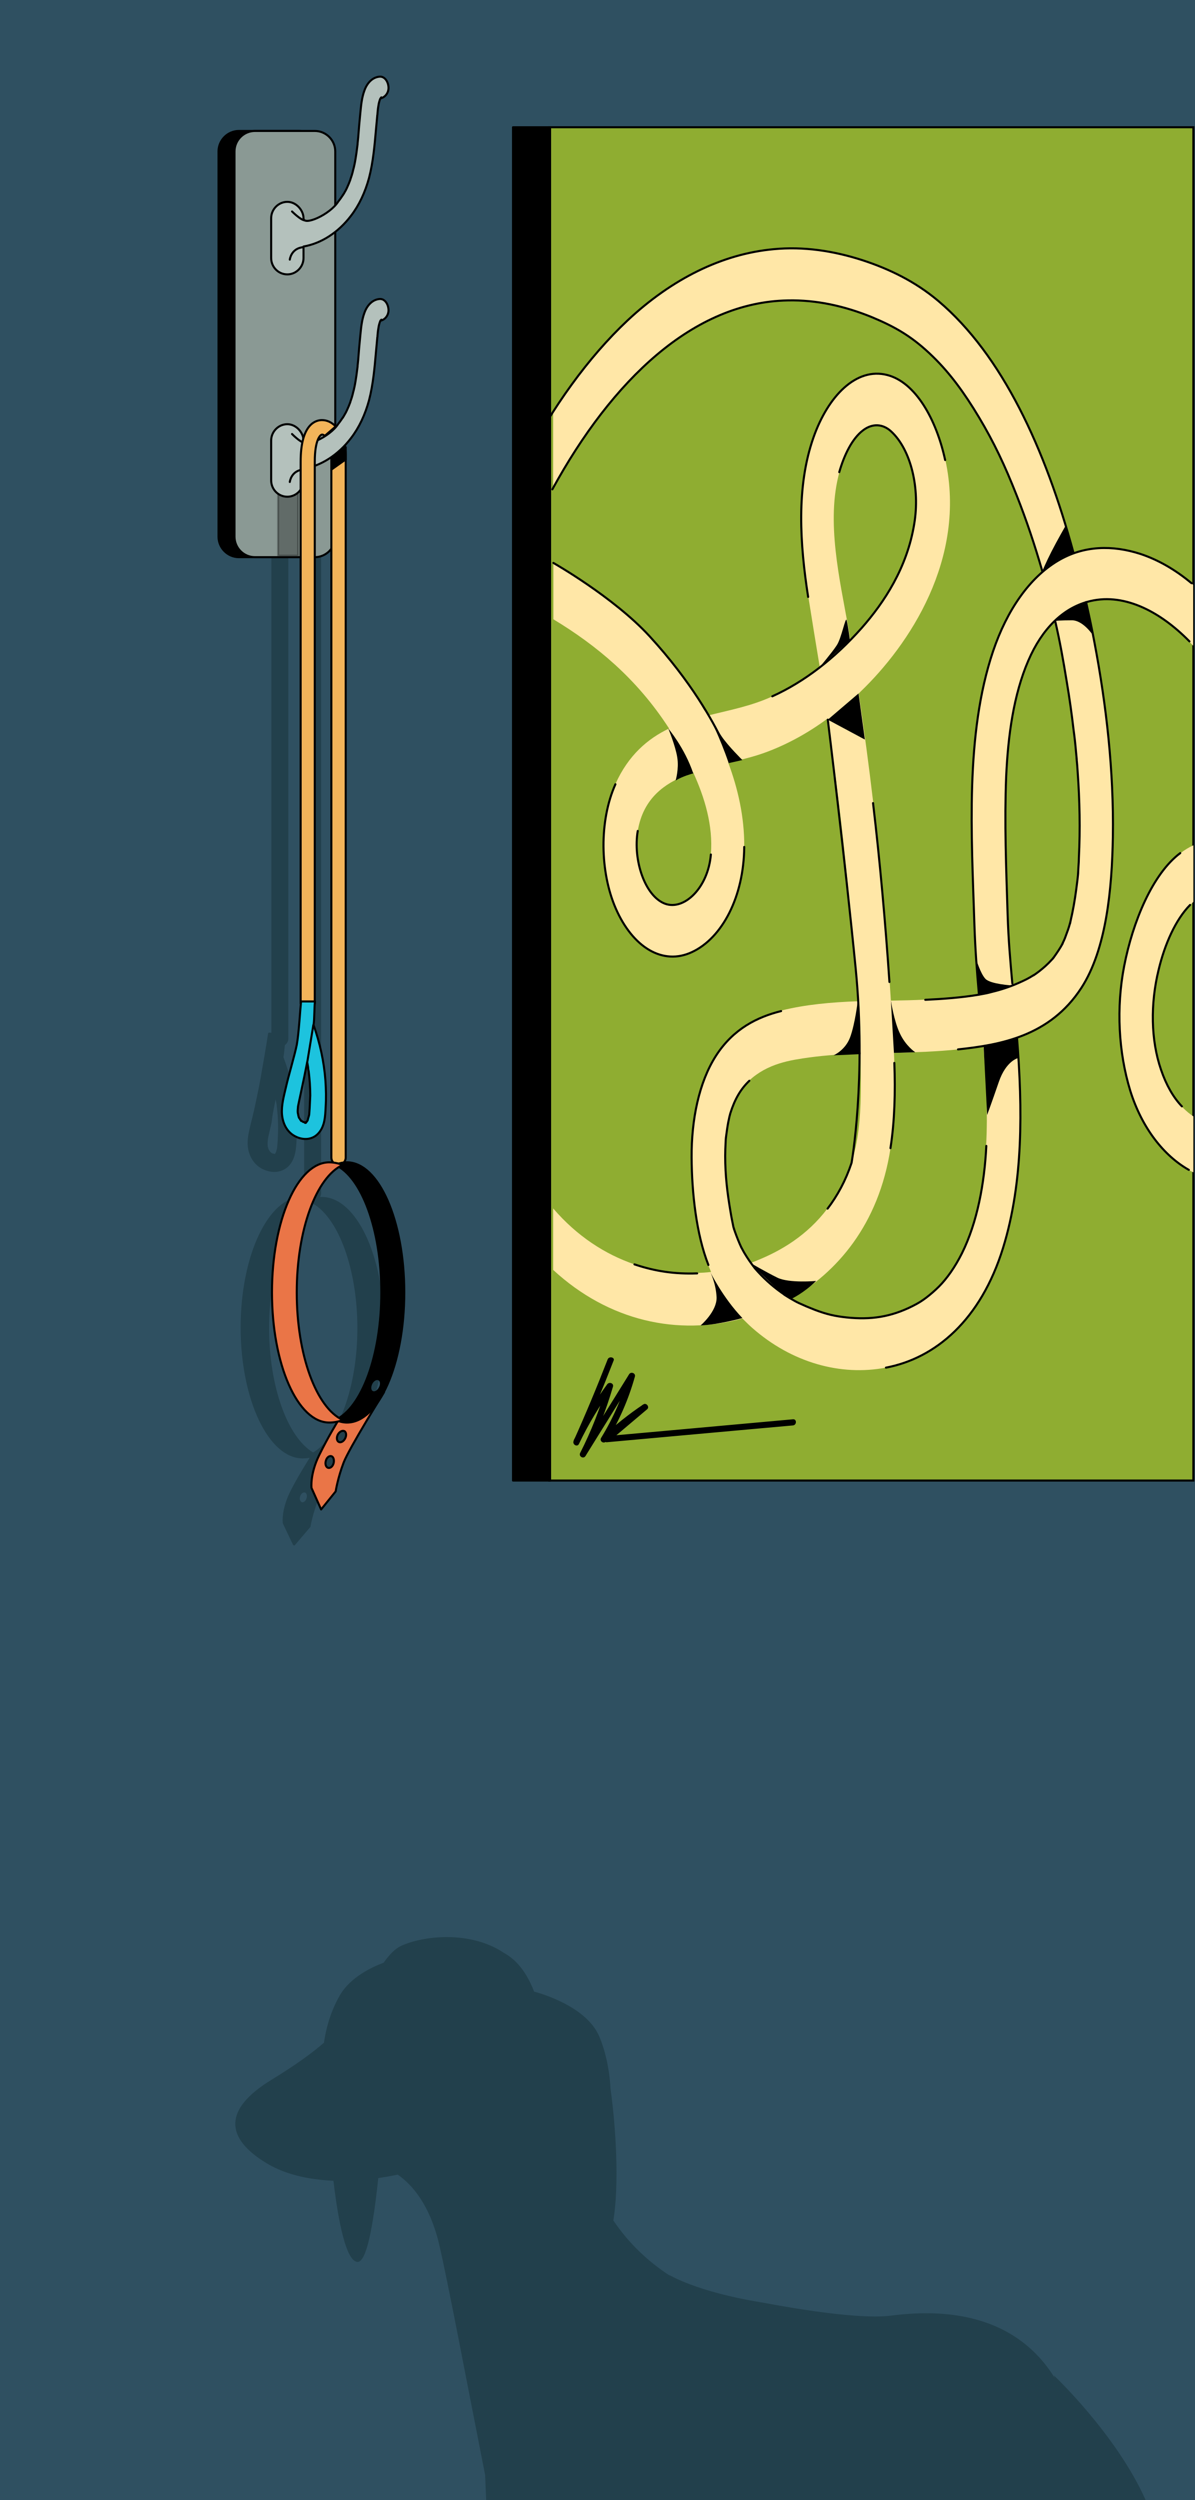 <?xml version="1.0" encoding="utf-8"?>
<!-- Generator: Adobe Illustrator 24.0.1, SVG Export Plug-In . SVG Version: 6.00 Build 0)  -->
<svg version="1.1" id="Layer_1" xmlns="http://www.w3.org/2000/svg" xmlns:xlink="http://www.w3.org/1999/xlink" x="0px" y="0px"
	 viewBox="0 0 583.5 1220" style="enable-background:new 0 0 583.5 1220;" xml:space="preserve">
<style type="text/css">
	.st0{fill:#2F5061;}
	.st1{fill:#22404C;}
	.st2{stroke:#000000;stroke-linecap:round;stroke-linejoin:round;stroke-miterlimit:10;}
	.st3{fill:#8A9994;stroke:#000000;stroke-linecap:round;stroke-linejoin:round;stroke-miterlimit:10;}
	.st4{opacity:0.3;stroke:#000000;stroke-linecap:round;stroke-linejoin:round;stroke-miterlimit:10;enable-background:new    ;}
	.st5{fill:#B4C1BC;stroke:#000000;stroke-linecap:round;stroke-linejoin:round;stroke-miterlimit:10;}
	.st6{fill:none;stroke:#000000;stroke-linecap:round;stroke-linejoin:round;stroke-miterlimit:10;}
	.st7{fill:#F2B45A;stroke:#000000;stroke-miterlimit:10;}
	.st8{stroke:#000000;stroke-miterlimit:10;}
	.st9{fill:#EA7547;stroke:#000000;stroke-linecap:round;stroke-linejoin:round;stroke-miterlimit:10;}
	.st10{fill:#1DC3DE;stroke:#000000;stroke-linecap:round;stroke-linejoin:round;stroke-miterlimit:10;}
	.st11{fill:#8FAD31;stroke:#000000;stroke-miterlimit:10;}
	.st12{fill:#FFE7A7;}
	.st13{fill:none;stroke:#000000;stroke-width:1.01;stroke-linecap:round;stroke-linejoin:round;stroke-miterlimit:10;}
</style>
<rect class="st0" width="583.5" height="1220"/>
<g>
	<path class="st1" d="M187.5,648.1c0-35.3-13.6-64-30.4-64c-0.3,0-0.5,0-0.8,0c0.3-0.6,0.5-1.2,0.5-1.9V241.8v-2.6v-4h-0.4
		c0,0,0,0,0-0.1l-0.2-0.9l-0.6,0.7c-1.1,1.2-2.3,2.3-3.5,3.2s-2.3,1.7-3.4,2.3l-0.2,0.1v0.2v6.4V582c0,0.7,0.2,1.4,0.6,2
		c-0.4,0-0.9-0.1-1.3-0.1c-16.7,0-30.3,28.7-30.3,63.9s13.6,63.9,30.3,63.9c1,0,2.2-0.1,3.4-0.3c-1.6,2.6-5.5,8.7-9.1,15.7
		c-4.8,9.2-4.1,15.9-4,16.2v0.1l5,10.5c0.1,0.1,0.2,0.2,0.4,0.3c0,0,0,0,0.1,0s0.3-0.1,0.4-0.2l7.5-8.8c0.1-0.1,0.1-0.1,0.1-0.2
		c0-0.1,1.1-6.5,4.1-14c2-4.9,11.7-20.2,17.2-28.6C181.6,691.5,187.5,671.2,187.5,648.1z M156.1,717.4c0,0.6-0.1,1.2-0.5,1.9
		c-0.4,0.6-0.9,1.1-1.4,1.3s-1,0.2-1.3,0.1c-0.3-0.2-0.6-0.6-0.6-1.1c0-0.6,0.1-1.2,0.5-1.9c0.4-0.6,0.9-1.1,1.4-1.3
		c0.3-0.1,0.5-0.2,0.8-0.2c0.2,0,0.4,0,0.5,0.1C155.9,716.4,156.1,716.8,156.1,717.4z M174.2,692.3c0.1,0.7-0.2,1.5-0.6,2.2
		c-0.4,0.7-1,1.3-1.7,1.6c-0.6,0.3-1.1,0.3-1.5,0.1s-0.7-0.7-0.7-1.3c-0.1-0.7,0.2-1.5,0.6-2.2c0.7-1.1,1.7-1.8,2.6-1.8
		c0.2,0,0.4,0,0.6,0.2C173.9,691.2,174.2,691.7,174.2,692.3z M152.9,708.8c-12.6-7.5-21.5-32.4-21.5-60.7c0-28.4,8.9-53.2,21.5-60.7
		c12.6,7.4,21.6,32.3,21.6,60.7S165.5,701.3,152.9,708.8z M146.5,730.4c0.3-1.2,1.2-2.1,2-2.1c0.1,0,0.2,0,0.3,0
		c0.4,0.1,0.7,0.4,0.9,0.9c0.2,0.6,0.2,1.2,0,1.9s-0.6,1.3-1,1.6s-0.9,0.5-1.2,0.4c-0.4-0.1-0.7-0.4-0.9-0.9
		C146.3,731.8,146.3,731.1,146.5,730.4z"/>
	<path class="st1" d="M128.2,570.5c1.7,0.8,3.7,1.4,5.7,1.4c2.6,0,5.2-0.9,7.2-3c3.2-3.5,3.5-8.3,3.7-12.5v-0.3
		c0.3-4.4,0.2-8.8-0.2-13.1c-0.8-9.4-2.9-18.5-6.2-27.1c0.3-1.7,0.5-3.8,0.7-5.9c1-0.7,1.7-1.9,1.7-3.1V242.6
		c0-11.5,3.3-12.8,3.3-12.8c0.2,0,0.6,0.2,1.1,0.6l0.3,0.2l6.3-5.2l-0.3-0.3c-2.2-2.1-4.7-3.3-7.4-3.3c-3.5,0-11.6,2-11.6,20.7V504
		l-1.1-0.1c-0.2,0-0.4,0.2-0.5,0.4c-0.3,2.5-3.7,22.7-4.8,27.8c-0.9,4.5-1.9,9.2-3,13.7c-0.2,0.8-0.4,1.6-0.6,2.4
		c-0.9,3.7-1.9,7.6-1.5,11.4C121.6,564.5,124.2,568.5,128.2,570.5z M134.6,536.5c0.1,0.3,0.1,0.7,0.2,1l0.2,1c0.5,4,0.8,8,0.8,11.9
		c0,2-0.1,4-0.2,6c-0.1,0.9-0.1,1.9-0.2,2.8l-0.1,1c0,0.3-0.1,0.5-0.2,0.8c-0.1,0.4-0.2,0.7-0.3,1.1v0.1c0,0,0,0.1-0.1,0.1l0,0
		c-0.1,0.1-0.2,0.3-0.2,0.4l-0.1,0.2c-0.1,0.1-0.1,0.1-0.2,0.2l0,0l0,0h-0.1h-0.2l0,0l0,0l0,0l0,0l-0.2-0.1c-0.2,0-0.3-0.1-0.5-0.1
		l0,0h-0.1c-0.3-0.2-0.6-0.3-0.8-0.5l-0.3-0.3c-0.1,0-0.1-0.1-0.1-0.1l-0.1-0.1c0-0.1-0.1-0.2-0.2-0.3c-0.1-0.1-0.2-0.2-0.2-0.3
		c0,0-0.1-0.2-0.2-0.3c-0.1-0.4-0.3-0.8-0.4-1.3l-0.1-0.3c0-0.1,0-0.2,0-0.2c0-0.1,0-0.2,0-0.3c-0.1-1,0-2,0.1-2.8l0.1-0.7
		c0.1-0.5,0.2-1,0.3-1.5c0.3-1.3,0.6-2.6,0.9-3.9c0.2-0.7,0.3-1.4,0.5-2.1C133,544.1,133.8,540.3,134.6,536.5z"/>
</g>
<g>
	<path class="st2" d="M145.9,271.9h-29.2c-5.5,0-10-4.5-10-10v-188c0-5.5,4.5-10,10-10h29.2c5.5,0,10,4.5,10,10v188
		C155.9,267.4,151.4,271.9,145.9,271.9z"/>
	<path class="st3" d="M153.7,271.9h-29.2c-5.5,0-10-4.5-10-10v-188c0-5.5,4.5-10,10-10h29.2c5.5,0,10,4.5,10,10v188
		C163.7,267.4,159.2,271.9,153.7,271.9z"/>
	<rect x="135.8" y="226.4" class="st4" width="9.8" height="44.8"/>
	<g>
		<path class="st5" d="M185.8,48C185.8,47.9,185.8,47.9,185.8,48C185.9,47.9,185.9,47.9,185.8,48c0.2-0.2,0.3-0.4,0.4-0.5
			C186.1,47.6,186,47.8,185.8,48c2.1-0.4,4-2.6,3.9-5.3c-0.1-2.8-1.8-5.4-4.2-5.3c-3.4,0.2-6.1,2.8-7.5,6.6
			c-1.4,3.7-1.7,7.6-2.1,11.6c-0.4,3.8-0.7,7.7-1,11.5c-0.1,1-0.2,2-0.3,2.9c0,0.1,0,0.2,0,0.3v0.1c-0.1,0.5-0.1,1-0.2,1.5
			c-0.2,1.9-0.5,3.7-0.8,5.6s-0.7,3.8-1.2,5.6c-0.2,0.9-0.4,1.7-0.7,2.6c-0.1,0.4-0.3,0.8-0.4,1.2c-0.1,0.2-0.2,0.5-0.2,0.7
			c-0.5,1.4-1.1,2.8-1.7,4.1c-0.3,0.6-0.6,1.3-1,1.9c-0.2,0.3-0.3,0.6-0.5,0.9c-0.1,0.1-0.1,0.2-0.2,0.3c-0.8,1.2-1.6,2.4-2.5,3.5
			c-4.1,6.5-17,12.1-17,8.2c0-3.8-3.5-8-7.9-8l0,0c-4.3,0-7.9,3.6-7.9,8v19.4c0,4.4,3.5,8,7.9,8l0,0c4.3,0,7.9-3.6,7.9-8v-5.6
			c8.7-1.5,17-6.9,23.1-14.9c4.1-5.3,7-11.6,8.9-18.6c2-7.7,2.7-15.8,3.4-23.8c0.2-2.2,0.4-4.3,0.6-6.5c0-0.2,0-0.4,0.1-0.6
			c0-0.1,0-0.2,0-0.3c0-0.4,0.1-0.8,0.1-1.2c0.1-1,0.2-2,0.4-3c0.1-0.8,0.3-1.5,0.5-2.2c0-0.1,0.1-0.2,0.1-0.3
			C185.5,48.6,185.6,48.3,185.8,48C185.7,48.1,185.7,48.1,185.8,48C185.8,48,185.8,47.9,185.8,48C185.8,47.9,185.8,47.9,185.8,48z
			 M167.6,94.9l-0.1,0.1C167.3,95.5,167.5,95.2,167.6,94.9z"/>
		<path class="st6" d="M141.5,126.7c0,0,0.6-5.6,6.7-6.1"/>
		<path class="st6" d="M142.6,103.2c0,0,4,4,6,4.3"/>
	</g>
	<g>
		<path class="st5" d="M185.8,156.5C185.8,156.5,185.8,156.4,185.8,156.5C185.9,156.4,185.9,156.4,185.8,156.5
			c0.2-0.2,0.3-0.4,0.4-0.5C186.1,156.2,186,156.3,185.8,156.5c2.1-0.4,4-2.6,3.9-5.3c-0.1-2.8-1.8-5.4-4.2-5.3
			c-3.4,0.2-6.1,2.8-7.5,6.6c-1.4,3.7-1.7,7.6-2.1,11.6c-0.4,3.8-0.7,7.7-1,11.5c-0.1,1-0.2,2-0.3,2.9c0,0.1,0,0.2,0,0.3v0.1
			c-0.1,0.5-0.1,1-0.2,1.5c-0.2,1.9-0.5,3.7-0.8,5.6c-0.3,1.9-0.7,3.8-1.2,5.6c-0.2,0.9-0.4,1.7-0.7,2.6c-0.1,0.4-0.3,0.8-0.4,1.2
			c-0.1,0.2-0.2,0.5-0.2,0.7c-0.5,1.4-1.1,2.8-1.7,4.1c-0.3,0.6-0.6,1.3-1,1.9c-0.2,0.3-0.3,0.6-0.5,0.9c-0.1,0.1-0.1,0.2-0.2,0.3
			c-0.8,1.2-1.6,2.4-2.5,3.5c-4.1,6.5-17,12.1-17,8.2c0-3.8-3.5-8-7.9-8l0,0c-4.3,0-7.9,3.6-7.9,8v19.4c0,4.4,3.5,8,7.9,8l0,0
			c4.3,0,7.9-3.6,7.9-8v-5.6c8.7-1.5,17-6.9,23.1-14.9c4.1-5.3,7-11.6,8.9-18.6c2-7.7,2.7-15.8,3.4-23.8c0.2-2.2,0.4-4.3,0.6-6.5
			c0-0.2,0-0.4,0.1-0.6c0-0.1,0-0.2,0-0.3c0-0.4,0.1-0.8,0.1-1.2c0.1-1,0.2-2,0.4-3c0.1-0.8,0.3-1.5,0.5-2.2c0-0.1,0.1-0.2,0.1-0.3
			C185.5,157.1,185.6,156.8,185.8,156.5C185.7,156.7,185.7,156.6,185.8,156.5L185.8,156.5L185.8,156.5z M167.6,203.5l-0.1,0.1
			C167.3,204.1,167.5,203.7,167.6,203.5z M185.8,156.5c-0.1,0-0.1,0,0-0.1l0,0C185.8,156.5,185.8,156.5,185.8,156.5z"/>
		<path class="st6" d="M141.5,235.2c0,0,0.6-5.6,6.7-6.1"/>
		<path class="st6" d="M148.6,216.1c-2.1-0.3-6-4.3-6-4.3"/>
	</g>
</g>
<g id="leash">
	<g>
		<path class="st7" d="M158.6,212.7l5.3-4.6c-1.9-2-4.2-3.1-6.7-3.1c-3.1,0-10.4,2-10.4,20.3v264.1h6.9V225.3
			c0-10.9,2.8-13.2,3.5-13.2C157.6,212,158.1,212.3,158.6,212.7z"/>
		<path class="st7" d="M165.1,221.2c-1.3,1.1-2.4,1.8-3.3,2.4v341.3c0,1.9,1.5,3.5,3.5,3.5s3.5-1.6,3.5-3.5v-343
			c0-1.4-0.1-2.7-0.3-4C167.6,218.9,166.5,220,165.1,221.2z"/>
		<polyline class="st8" points="161.9,223.5 161.9,229.1 168.8,224.2 168.8,217.9 		"/>
	</g>
	<g>
		<path class="st9" d="M165.1,693.3c0,0-4.8,7.7-9.3,16.9s-3.7,15.9-3.7,15.9l4.7,10.5l7.1-8.8c0,0,1-6.5,3.9-14.1
			c2.7-7,19.7-34.3,19.7-34.3L165.1,693.3z M162.9,714c-0.4,1.6-1.6,2.6-2.7,2.3c-1-0.3-1.6-1.8-1.1-3.4c0.4-1.6,1.6-2.6,2.7-2.3
			C162.8,710.9,163.3,712.4,162.9,714z M165.3,703.6c-0.9-0.6-1.1-2.1-0.3-3.6c0.8-1.4,2.2-2.1,3.2-1.6c0.9,0.6,1.1,2.1,0.3,3.6
			S166.3,704.2,165.3,703.6z"/>
		<path class="st2" d="M169.4,567.2c-1.9,0-3.8,0.4-5.6,1.3c12.8,5.9,22.4,31.5,22.4,62.2s-9.6,56.3-22.4,62.2
			c1.8,0.8,3.7,1.3,5.6,1.3c15.5,0,28-28.4,28-63.5S184.9,567.2,169.4,567.2z M185.4,677.4c-0.9,1.7-2.6,2.5-3.7,1.8
			c-1.1-0.6-1.2-2.5-0.3-4.2s2.6-2.5,3.7-1.8C186.2,673.8,186.4,675.7,185.4,677.4z"/>
		<path class="st9" d="M144.9,630.7c0-30.7,9.6-56.3,22.4-62.2c-1.8-0.8-4.5-1.3-6.5-1.3c-15.5,0-28,28.4-28,63.5s12.5,63.5,28,63.5
			c1.9,0,4.7-0.4,6.5-1.3C154.5,687,144.9,661.4,144.9,630.7z"/>
	</g>
	<path class="st10" d="M158.9,527.3c-0.7-9.3-2.7-18.4-5.8-27.1c0.5-3.1,0.3-8.3,0.7-11.5H147c-0.3,2.5-1.1,16-2.1,21.2
		c-0.9,4.6-4.2,15.8-5.2,20.3c-1,4.4-2.4,9.1-2,13.7c0.4,4.4,2.4,8.5,6.4,10.6c3.8,2,8.5,1.9,11.5-1.6c3-3.4,3.2-8.2,3.4-12.5
		C159.3,536,159.2,531.7,158.9,527.3z M147,547C146.9,547,146.9,546.9,147,547L147,547z M149,548L149,548L149,548z M149.1,548
		C148.9,548.1,149,548,149.1,548L149.1,548z M149.4,547.9L149.4,547.9L149.4,547.9L149.4,547.9L149.4,547.9z M151.2,540.8
		c-0.1,0.9-0.1,1.9-0.2,2.8c0,0.2,0,0.4-0.1,0.6l0,0c0,0.1,0,0.3-0.1,0.3c0,0.3-0.1,0.5-0.2,0.8c-0.1,0.4-0.2,0.7-0.3,1.1l0,0
		c0,0,0,0.1-0.1,0.3v0.1v-0.1l0,0c-0.1,0.2-0.2,0.4-0.3,0.5l0,0c-0.1,0.1-0.2,0.2-0.2,0.2s-0.1,0-0.1,0.1c0,0,0,0,0.1,0h-0.1
		c-0.1,0-0.1,0.1-0.2,0.1l0,0l0,0c0,0-0.1,0,0,0c-0.1,0-0.1,0-0.2,0.1c-0.1,0-0.1,0-0.2,0c0.1,0,0.1,0.1-0.1,0l0,0l0,0h-0.1
		c0,0,0,0-0.1,0c-0.2-0.1-0.4-0.1-0.6-0.2H148c0,0-0.1,0-0.1-0.1c-0.3-0.2-0.6-0.3-0.8-0.5l0,0c-0.1-0.1-0.1-0.1-0.2-0.2
		c-0.1-0.1-0.2-0.2-0.3-0.3c0,0-0.1-0.1-0.1-0.2c0-0.1-0.4-0.5-0.4-0.6c0,0-0.1-0.2-0.2-0.3v-0.1c-0.1-0.4-0.3-0.9-0.3-1.3
		c0-0.1,0-0.2-0.1-0.3c0,0.1,0-0.4-0.1-0.5c-0.1-1,0-1.9,0.1-2.9c0,0,0-0.1,0-0.2c0-0.1,0.1-0.4,0.1-0.5c0.1-0.5,0.2-1,0.3-1.5
		c0.4-2,0.9-4,1.3-6.1c0.9-4.2,1.8-8.4,2.6-12.6c0.1-0.4,0.1-0.7,0.2-1.1c0.1,0.6,0.2,1.2,0.3,1.8c0.1,0.5,0.2,1.1,0.2,1.6
		c0,0.2,0.1,0.4,0.1,0.6c0,0.1,0,0.3,0.1,0.4c0.5,4,0.8,8,0.8,12C151.4,536.8,151.3,538.8,151.2,540.8z"/>
	<line class="st6" x1="153" y1="500.2" x2="150.1" y2="517.9"/>
</g>
<path class="st1" d="M130.1,1055.6c7.1,4.3,15.8,6.9,25.4,8l0,0l0,0c2.4,0.3,4.8,0.5,7.3,0.6c2.5,20.8,6.2,38.6,11.5,39.6
	c4.6,0.8,7.9-17.2,10.4-40.9c3.1-0.5,6.3-1,9.5-1.7c6.9,4.8,15.6,14.5,20.2,33.9c4.2,17.8,13.5,67.2,22.5,112.8
	c0.1,3.6,0.3,7.6,0.5,12.1h322c-14.4-32.2-44.8-60.8-44.8-60.8s0.1,0.4,0.4,1.2c-9-14.5-29.7-36.9-79.8-30.4
	c-18.5,2.4-60.6-6-63.7-6.5c-31.8-5.2-45-13.5-45-13.5c0.3,0.2,0.5,0.4,0.7,0.6c-10.8-7-20.2-15.9-27.7-27
	c2.8-17.4,1.4-44.1-1.4-64.4c-0.5-9.8-2.8-19.4-5.7-25.9c-6.9-15.3-31.6-21.4-31.6-21.4c-3.8-9.9-9-15.8-14.9-19
	c-16.4-10.9-39.3-8.3-50.1-3.3c-3,1.4-5.8,4.4-8.5,8.2c-5.4,2-16.1,6.9-21.3,15.8c-5.6,9.6-7.3,19.5-7.8,23.2
	c-5.5,4.8-13.2,10.5-25.6,18.1C109,1029.3,109.8,1043.3,130.1,1055.6z M273.4,1025c0.1,0.3,0.1,0.6,0.2,0.9
	C273.5,1025.6,273.4,1025.4,273.4,1025L273.4,1025z"/>
<g>
	<rect x="268.2" y="62.1" class="st11" width="314.5" height="660.4"/>
	<rect x="250.5" y="62.1" class="st2" width="18.1" height="660.4"/>
	<g>
		<g>
			<path class="st12" d="M309.8,617c-14.3-4.9-28-13.7-39.7-27.3v30c27.2,25.1,61.1,32.3,92.4,23.7c1.6,1.6,3.1,3.1,4.8,4.6
				c19.3,17,43.2,23.6,65.2,19.4c24.2-4.6,46.3-23.2,57.2-58.5c9.9-32.1,9.5-67.9,6.8-102.5c11.8-4.1,23-11.2,31.5-24.3
				c12.2-18.8,15-48.3,15.4-73.9c0.5-31.9-3.2-64.2-9-94.7c-1.2-6.5-2.6-13.1-4.1-19.7c0.1,0,0.3-0.1,0.4-0.1
				c17.7-5,36.6,4.9,51.9,21.4v-29.7c-8.1-6.9-16.7-12.1-26-15.1c-10.6-3.4-21.8-4.1-32.4-0.4c-13.9-50.1-35.5-97.1-66.2-123
				c-11.5-9.7-24.2-15.7-37-19.9c-14.2-4.6-28.9-6.8-43.4-5.4c-25.2,2.3-49.7,14.5-71.3,34.7c-13.2,12.4-25.3,27.4-36.2,44.4V238
				c29.2-53,68.8-90.7,114.6-91.4c13.9-0.2,27.7,2.7,41.1,8.2c11.5,4.7,19.9,9.5,29.8,19.3c8.3,8.1,15.3,17.5,22.4,29.5
				c7.3,12.2,12.7,23.6,18.4,38.1c4.8,12.3,9,24.7,12.6,37.3c-10.3,8.9-18.7,22.3-24.2,38.7c-13.7,40.7-10.5,89.6-9.1,133.8
				c0.4,11.5,1.3,22.7,2.3,33.8c-8.3,1.5-17.7,2.1-26.2,2.5c-5.6,0.3-11.2,0.4-16.8,0.5c-0.2-3.1-0.4-6.2-0.6-9.2
				c-2-29.3-4.6-58.4-8-87.3c-2.1-17.9-4.5-35.7-7.1-53.4c0.3-0.3,0.6-0.5,0.8-0.8c23.8-22.8,52-64.9,41.5-113.2
				c-4.3-19.9-14.5-38-28.3-41.5c-15.1-3.9-28.9,10.3-36,30.5c-8.5,24.2-6.6,52-2.6,77.8c1.8,11.5,3.7,23,5.6,34.5
				c-7.4,5.7-15.1,10.5-23.1,14.1c-10.5,4.8-20.5,6.6-31.2,9.3c-0.7-1.3-1.6-1.6-2.4-2.9c-19.5-34.4-45.9-55.8-73.4-71.5v27.5
				c20.7,12.5,40.7,28.8,56.5,53.3c-10.3,4.9-19.9,13-26.2,27.1c-8,17.9-7.6,42.8,0.2,60.7c8.3,18.9,22.9,27.9,37.2,21.2
				c14.8-6.9,25.3-27.1,25.5-51.3c0.1-14.6-3.1-28.4-7.8-41c6.4-1.5,12.9-3,19.2-5.4c10-3.8,19.9-9.2,29.2-16.1
				c1.1,7.1,2.1,14.3,3.1,21.5c3.6,27,6.6,54.1,8.8,81.4c1,11.6,2,23.3,2.8,35c-12.6,0.5-25.1,1.5-37.5,4.6
				c-11.6,2.9-23.3,8.6-31.8,21.8c-8.4,13.1-12,31.4-11.9,49.6c0.1,17.3,2.3,37.5,8.2,52.5c0.5,1.2,1,2.4,1.5,3.6
				c-2.3,0.3-4.6,0.4-7,0.5C329.5,621.8,319.9,620.5,309.8,617z M347.1,417c-1.3,16.1-13.1,27.5-22.4,24
				c-9.8-3.7-15.7-21.3-13.3-35.5c2.7-16.3,13.6-23.3,23.8-27.3c1.1-0.4,2.2-0.8,3.3-1.2C344,389,348.3,402.9,347.1,417z
				 M409.9,230.3c2.3-8.3,6.2-16.3,11.6-20.4c4.7-3.5,9.7-3.1,13.7,0.5c9.8,9,14.1,28,11.3,45.2c-3.5,21.4-14.6,38.2-25.7,50.8
				c-1.8,2.1-3.7,4.1-5.6,6c-0.3-1.9-0.6-3.8-0.9-5.7C410.1,283,403.2,254.4,409.9,230.3z M491.3,379c0.9-19.8,3.6-39.8,10.8-56.5
				c3.5-8.2,8-14.8,13.1-19.6c2.2,9.7,4.1,19.6,5.8,29.9c1.3,7.7,2.4,15.5,3.3,23.3c0.4,3.6,0.8,7.2,1.2,10.8c0.1,1,0.2,2.1,0.3,3.1
				c0,0.1,0,0.2,0,0.4c0.2,2.1,0.3,4.1,0.5,6.2c0.9,13.9,1.3,28,0.6,42c-0.1,1.4-0.1,2.8-0.2,4.2c0,0.5-0.2,2.5-0.2,3.4
				c-0.1,0.8-0.3,2.8-0.3,3.3c-0.2,1.6-0.4,3.2-0.6,4.7c-0.7,5.3-1.7,10.4-2.8,15.5c-0.1,0.3-0.1,0.5-0.2,0.7v0.1
				c-0.3,1.1-0.6,2.2-1,3.3c-0.5,1.4-0.9,2.7-1.5,4.1c-0.3,0.7-1.5,3.2-1.4,3.1c-1.2,2.2-2.6,4.2-4,6.1c-0.1,0.1-0.3,0.4-0.4,0.5
				c-0.2,0.3-0.4,0.5-0.7,0.8c-1,1-1.9,2-3,3c-1.8,1.6-3.6,3.1-5.5,4.3c0-0.1-1.8,1.1-2,1.2c-1.2,0.7-2.5,1.3-3.7,1.9
				c-1.6,0.8-3.3,1.5-5,2.1c-1.1-11.7-2-21.6-2.4-34.8C491.3,423.8,490.3,401.4,491.3,379z M467.8,512.1c4-0.4,8.2-0.9,12.4-1.6
				c1.3,15.9,2.2,31.9,1.3,48.7c-0.9,18.3-4.4,37.3-11.9,52.4c-3.4,6.8-7.4,12.4-11.2,16.2c-2,2-4.2,3.9-6.3,5.5
				c-2,1.5-3.7,2.6-6.5,4c-10.9,5.5-20.7,6.8-32.3,5.6c-5.6-0.6-9.7-1.5-15.5-3.7c-2.6-1-5.2-2.1-7.8-3.3c-1.3-0.6-2.5-1.3-3.7-2
				c-0.1,0-0.2-0.1-0.2-0.1c22.3-12.7,43-36,48.7-73.4c2.3-15.1,2.4-30.9,1.7-46.6C447,513.5,457.4,513.2,467.8,512.1z M354.1,557.6
				c0-0.7,0.1-1.5,0.1-2.2c0-0.3,0.1-1.2,0.2-1.3c0.3-2.2,0.6-4.4,1-6.5c0.5-2.4,0.7-3.3,1-4.3c2.2-7,5.1-11.9,9.3-15.9
				c9.1-8.5,20.3-10.1,29.7-11.4c8.2-1.1,16.4-1.6,24.7-1.9c0.2,6.8,0.3,13.5,0.2,20.2c-0.2,11.4-1.2,23-4.6,33.2
				c-2.9,8.7-7,15.9-11.7,22.3c-9.9,13.1-22.7,20.7-35.1,25.6c-0.8,0.3-1.6,0.6-2.3,0.9c-0.3-0.4-0.6-0.9-0.9-1.3
				c-0.8-1.2-1.6-2.4-2.3-3.6c-0.3-0.5-1.7-3.1-1.7-3.1c-1.1-2.4-2.1-4.9-3-7.5c-0.1-0.3-0.2-0.6-0.3-0.8c0.1,0.2,0,0.1-0.1-0.2
				s-0.2-0.6-0.3-0.9c0.1,0.2,0.1,0.4,0.2,0.6c-0.1-0.3-0.2-0.7-0.2-0.9c-0.5-2.5-1-4.9-1.4-7.4c-1.6-9.4-2.6-17.6-2.6-27.2
				C354,562,354,559.8,354.1,557.6z"/>
			<path class="st12" d="M582.7,544.8c-6.8-4.6-12.2-12-15.9-22.7c-5-14.5-5.2-32.2-1.2-48.6c3.3-13.6,9.1-26.4,17.1-33.4v-27.6
				c-2.2,1-4.3,2.3-6.4,3.9c-13.5,10.1-23.2,33.5-27.4,55.2c-3.9,20.2-2.8,41.9,3,60.8c6,19.3,17.7,33.4,30.8,39.7L582.7,544.8
				L582.7,544.8z"/>
		</g>
		<g>
			<path d="M326.3,355.5c0,0,8,9.4,12.2,21.9c0,0-5.3,1.4-8.6,3.5c0,0,1.7-5.6,0.8-11.3S326.3,355.5,326.3,355.5z"/>
			<path d="M346,349.1c0,0,5.5,10.6,9.8,23.3l6.7-1.5c0,0-7-6.9-10.1-11.5C349.3,354.9,346,349.1,346,349.1z"/>
			<polygon points="404.2,351.2 419.2,338.4 422.3,360.9 			"/>
			<path d="M400.1,325.7l14.9-13.4c0,0-1-7.3-1.6-9.6c-0.5-2.3-2.5,8.9-4.9,12.3C406.3,318.4,400.1,325.7,400.1,325.7z"/>
			<path d="M418.8,488.7l1.4,25.7L407,515c0,0,5.7-2.4,8.1-8.8C417.5,499.7,418.8,488.7,418.8,488.7z"/>
			<path d="M435,488.2l1.5,25.6l10.4-0.3c0,0-4.6-3-7.5-9.2C436.5,498.3,435,488.2,435,488.2z"/>
			<path d="M366.4,616.3c0,0,13.7,14.1,19.7,17.7c0,0,6.2-2.8,12.4-8.9c0,0-13.2,1.2-18.9-1.6C373.9,620.7,366.4,616.3,366.4,616.3z
				"/>
			<path d="M346.8,620.7c0,0,6.1,12.5,15.7,22.5c0,0-11.6,3.2-20.4,3.6c0,0,8-6.8,7.8-13.7C349.6,626.3,346.8,620.7,346.8,620.7z"/>
			<path d="M515,303c0,0,11-9.4,15.5-9.1c0,0,0.1,0.6,0.4,1.6c0.8,3.3,2.6,11,3.2,15.1c0,0-4.9-7.8-10.6-7.9
				C517.7,302.7,515,303,515,303z"/>
			<path d="M509,278.6c0,0,9.3-8,15.6-8.6c0,0-0.3-0.9-0.7-2.3c-0.9-3-2.4-8.1-3.5-11.3c0,0-4.3,7.5-7,12.8
				C510.7,274.5,509,278.6,509,278.6z"/>
			<path d="M480.3,510.6l16.3-4l0.6,9.7c0,0-5.9,1.2-9.5,11.7s-5.7,16.1-5.7,16.1L480.3,510.6z"/>
			<path d="M476.6,467.9l1.4,17.5c0,0,3.3-0.7,8.6-1.9c5.3-1.2,7.7-2.6,7.7-2.6s-10.6-0.6-13.1-3.2S476.6,467.9,476.6,467.9z"/>
		</g>
		<path class="st13" d="M300.5,382.7c-8,17.9-7.6,42.8,0.2,60.7c8.3,18.9,22.9,27.9,37.2,21.2c14.8-6.9,25.3-27.1,25.5-51.3
			 M377.1,339.8c15.7-7.1,30.4-18.5,43.6-33.3c11.1-12.6,22.2-29.4,25.7-50.8c2.9-17.2-1.5-36.2-11.3-45.2c-3.9-3.6-9-4.1-13.7-0.5
			c-5.3,4-9.2,12-11.6,20.4 M434.3,479.2c-2-29.3-4.6-58.4-8-87.3 M434.8,560.3c2.1-13.5,2.4-27.5,1.9-41.6 M524.2,269.9
			c-13.8-51-34.8-96.6-66-123c-11.5-9.7-24.2-15.7-37-19.9c-14.2-4.6-28.9-6.8-43.4-5.4c-25.2,2.3-49.7,14.5-71.3,34.7
			c-19.4,18.2-36.6,42.3-50.9,69.6 M467.8,512.1c20.5-2.2,44.8-6.3,60.2-30c12.2-18.8,15-48.3,15.4-73.9c0.5-31.9-3.2-64.2-9-94.7
			c-1.3-7-2.5-12.7-4.1-19.7 M481.6,559.2c-0.9,18.3-4.4,37.3-11.9,52.4c-3.4,6.8-7.4,12.4-11.2,16.2c-2,2-4.2,3.9-6.3,5.5
			c-2,1.5-3.7,2.6-6.5,4c-10.9,5.5-20.7,6.8-32.3,5.6c-5.6-0.6-9.7-1.5-15.5-3.7c-2.6-1-5.2-2.1-7.8-3.3c-1.3-0.6-2.5-1.3-3.7-2
			c-0.7-0.4-1.4-0.8-2-1.2c-0.2-0.1-2.4-1.5-1.2-0.8c-4.6-3.1-9.1-6.9-13.2-11.4c-0.5-0.6-1.1-1.2-1.6-1.8c0.3,0.3,1.1,1.3-0.1-0.2
			c-0.9-1.1-1.7-2.3-2.5-3.4c-0.8-1.2-1.6-2.4-2.3-3.6c-0.4-0.6-2.4-4.5-1.4-2.5c-1.2-2.5-2.3-5.3-3.3-8.1c-0.2-0.6-0.4-1.2-0.6-1.9
			c0.7,2.5,0.1,0.4-0.1-0.3c-0.5-2.5-1-4.9-1.4-7.4c-1.6-9.4-2.6-17.6-2.6-27.2c0-2.2,0.1-4.3,0.2-6.5c0-0.9,0.1-1.9,0.2-2.8
			c-0.2,1.7,0.1-0.5,0.1-0.7c0.3-2.2,0.6-4.4,1-6.5c0.5-2.4,0.7-3.3,1-4.3c2.2-7,5.1-11.9,9.3-15.9 M581.8,284.6
			c-7.8-6.5-16.2-11.4-25-14.3c-13.4-4.3-27.6-4.3-40.5,3.5c-13.6,8.2-24.6,23.9-31.4,44c-13.7,40.7-10.5,89.6-9.1,133.8
			c0.4,11.9,1.2,22.3,2.2,33.7 M576.3,416.3c-13.5,10.1-23.2,33.5-27.4,55.2c-3.9,20.2-2.8,41.9,3,60.8
			c5.7,18.2,16.4,31.7,28.6,38.6 M577.1,539.9c-4.2-4.4-7.6-10.3-10.2-17.9c-5-14.5-5.2-32.2-1.2-48.6c3-12.6,8.3-24.6,15.4-31.8
			 M494.3,479.9c-1-11.3-1.9-20.9-2.3-33.8c-0.7-22.4-1.6-44.8-0.7-67.2c0.9-19.8,3.6-39.8,10.8-56.5c6.8-15.8,17-25.4,28.8-28.7
			c17-4.8,35,4.1,49.9,19.3 M432.6,667.4c24.2-4.6,46.3-23.2,57.2-58.5c9.9-32.1,9.5-67.8,6.8-102.3 M381.4,493.4
			c-11.6,2.9-23.3,8.6-31.8,21.8c-8.4,13.1-12,31.4-11.9,49.6c0.1,17.3,2.3,37.5,8.2,52.5 M309.8,617c10.1,3.4,19.7,4.8,30.6,4.4
			 M508.9,278.6c-3.6-12.5-7.7-24.8-12.5-36.9c-5.7-14.5-11.1-25.9-18.4-38.1c-7.2-12-14.1-21.4-22.4-29.5
			c-9.9-9.7-18.3-14.5-29.8-19.3c-13.5-5.5-27.2-8.5-41.1-8.2c-46,0.8-85.8,38.8-115,92.2 M451.8,487.9c8.6-0.4,17.9-1.1,26.2-2.5
			c2.3-0.4,4.4-0.8,6.5-1.4c5-1.2,9.9-2.9,14.8-5.2c1.3-0.6,2.5-1.2,3.7-1.9c0.3-0.2,3.1-1.9,1.6-0.9c2-1.3,4-2.9,5.9-4.6
			c1-0.9,2-1.9,3-3c0.4-0.4,0.8-0.8,1.1-1.3c-1.2,1.5-0.3,0.3,0,0c1.5-2.1,3-4.3,4.3-6.7c-1.1,2,0.8-1.7,1.1-2.6
			c0.5-1.3,1-2.7,1.5-4.1c0.4-1.1,0.7-2.2,1-3.3c0.5-1.7-0.5,2.2,0.2-0.8c1.2-5.1,2.1-10.2,2.8-15.5c0.2-1.6,0.4-3.2,0.6-4.7
			c0.1-0.6,0.5-4.8,0.3-3.2c-0.1,1.6,0.2-2.7,0.2-3.4c0.1-1.4,0.2-2.8,0.2-4.2c0.7-14,0.4-28.1-0.6-42c-0.1-2.1-0.3-4.1-0.5-6.2
			s0.2,1.8,0-0.4c-0.1-1-0.2-2.1-0.3-3.1c-0.3-3.6-0.7-7.2-1.2-10.8c-0.9-7.8-2-15.6-3.3-23.3c-1.8-11-3.3-19.5-5.7-29.9
			 M404.2,351.2c0,0,8.3,67.4,13.6,121.3s-2,95-2,95c-2.9,8.7-6.9,16-11.7,22.3 M461.5,224.5c-4.3-19.9-14.5-38-28.3-41.5
			c-15.1-3.9-28.9,10.3-36,30.5c-8.5,24.2-6.6,52-2.6,77.8 M311.4,405.5c-2.4,14.2,3.5,31.8,13.3,35.5c9.4,3.5,21.1-7.9,22.4-24
			 M270.2,274.7c0,0,29.3,16.6,46.9,35.7c20.7,22.5,31.3,42.3,35.2,50.4"/>
	</g>
	<g>
		<g>
			<path d="M296.7,663.4c-5.2,13.4-10.7,26.6-16.6,39.7c-0.8,1.8,1.8,3.3,2.6,1.5c4.6-9.6,10.1-18.8,16.4-27.4
				c-0.9-0.4-1.8-0.8-2.8-1.2c-3.3,11.4-7.6,22.4-13,33c-0.9,1.7,1.6,3.2,2.6,1.5c7.9-12.8,15.9-25.5,23.8-38.3
				c-0.9-0.4-1.8-0.8-2.8-1.2c-3,10.8-7.5,21.1-13.4,30.7c-0.9,1.5,1.1,3,2.4,1.8c6.2-5.7,12.7-10.9,19.7-15.6
				c-0.6-0.8-1.2-1.6-1.8-2.4c-6.2,5.2-12.4,10.5-18.6,15.7c-1,0.8-0.2,2.7,1.1,2.6c23.6-2.1,47.2-4.3,70.8-6.4
				c6.7-0.6,13.4-1.2,20.1-1.8c1.9-0.2,1.9-3.2,0-3c-23.6,2.1-47.2,4.3-70.8,6.4c-6.7,0.6-13.4,1.2-20.1,1.8
				c0.4,0.9,0.7,1.7,1.1,2.6c6.2-5.2,12.4-10.5,18.6-15.7c1.3-1.1-0.4-3.3-1.8-2.4c-7.2,4.8-13.9,10.2-20.3,16.1
				c0.8,0.6,1.6,1.2,2.4,1.8c6-9.8,10.6-20.3,13.7-31.4c0.5-1.7-1.9-2.6-2.8-1.2c-7.9,12.8-15.9,25.5-23.8,38.3
				c0.9,0.5,1.7,1,2.6,1.5c5.5-10.8,9.9-22.1,13.3-33.7c0.5-1.7-1.8-2.5-2.8-1.2c-6.3,8.6-11.7,17.8-16.4,27.4
				c0.9,0.5,1.7,1,2.6,1.5c6-13.3,11.6-26.8,16.9-40.4C300.4,662.4,297.4,661.6,296.7,663.4L296.7,663.4z"/>
		</g>
	</g>
</g>
</svg>
